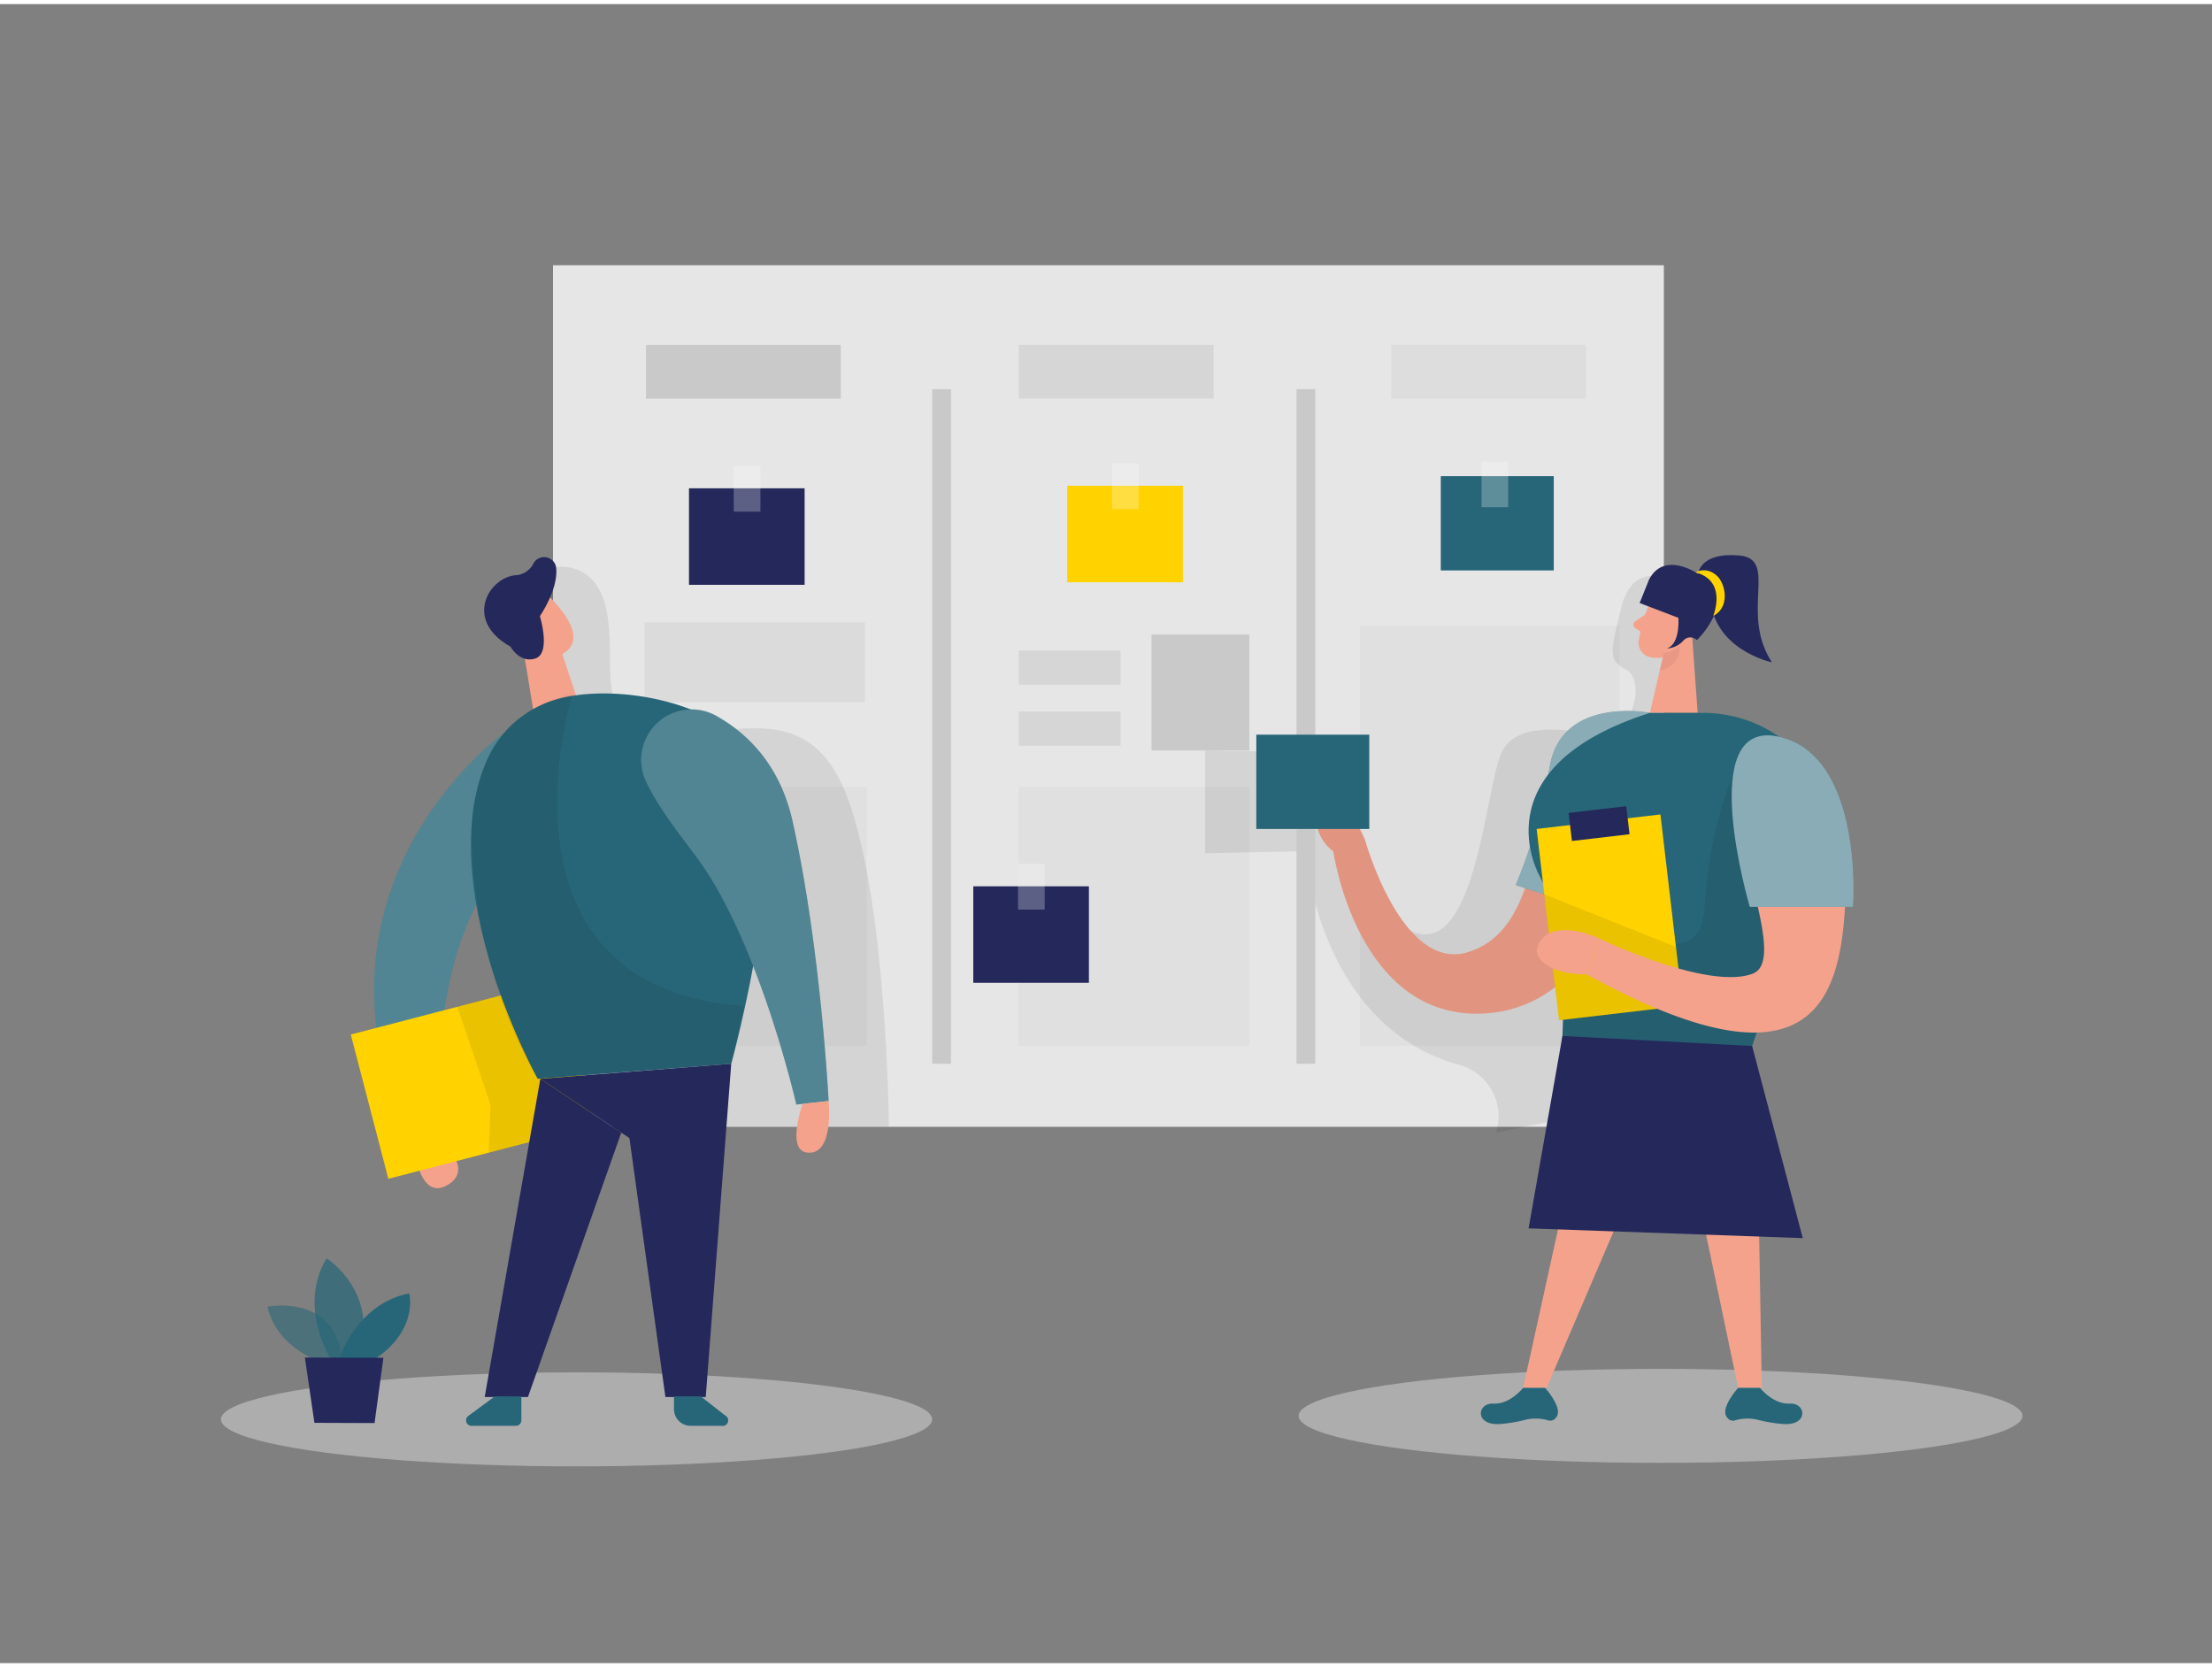 <svg id="Layer_1" data-name="Layer 1" xmlns="http://www.w3.org/2000/svg" viewBox="0 0 400 300" width="406" height="306" class="illustration styles_illustrationTablet__1DWOa"><rect x="0" y="0" width="400" height="300" fill="#808080" stroke="none"/><path d="M74.65,205.26s.77,11.31,6.13,8.37-1.35-8.37-1.35-8.37Z" fill="#f4a28c"></path><rect x="100" y="47.23" width="200.88" height="155.79" fill="#e6e6e6"></rect><rect x="116.57" y="111.8" width="39.83" height="14.41" fill="#c9c9c9" opacity="0.39"></rect><rect x="184.14" y="141.59" width="41.8" height="46.81" fill="#c9c9c9" opacity="0.2"></rect><rect x="114.95" y="141.59" width="41.8" height="46.81" fill="#c9c9c9" opacity="0.2"></rect><rect x="245.91" y="112.45" width="46.92" height="75.95" fill="#c9c9c9" opacity="0.2"></rect><path d="M100.56,101.83s7.83-1.53,9.33,9-2.59,18.71,9.66,20.59,26.56-7,33.71,12.08S160.74,203,160.74,203h-34l-31-79.67Z" opacity="0.08"></path><ellipse cx="104.26" cy="255.92" rx="64.31" ry="8.5" fill="#e6e6e6" opacity="0.45"></ellipse><ellipse cx="300.28" cy="255.29" rx="65.45" ry="8.5" fill="#e6e6e6" opacity="0.45"></ellipse><path d="M58.73,245.8s-8.51-2.33-10.37-10.25c0,0,13.2-2.67,13.57,10.95Z" fill="#276678" opacity="0.58"></path><path d="M59.78,245s-6-9.4-.72-18.2c0,0,10,6.37,5.58,18.22Z" fill="#276678" opacity="0.73"></path><path d="M61.31,245S64.45,235,74,233.14c0,0,1.78,6.45-6.15,11.85Z" fill="#276678"></path><polygon points="55.13 244.74 56.86 256.55 67.73 256.59 69.33 244.79 55.13 244.74" fill="#24285b"></polygon><path d="M91.19,131.77s-38,27-17.43,73.49h5.67s-3-33.73,11.76-49.7S91.19,131.77,91.19,131.77Z" fill="#276678"></path><path d="M91.19,131.77s-38,27-17.43,73.49h5.67s-3-33.73,11.76-49.7S91.19,131.77,91.19,131.77Z" fill="#fff" opacity="0.2"></path><polygon points="101.56 117.19 104.79 126.89 97.11 131.77 94.35 114.96 101.56 117.19" fill="#f4a28c"></polygon><path d="M92.1,109.09a4.75,4.75,0,0,1,7.85-1.31c2.57,2.74,5.67,7.1,2.17,9.47-5.36,3.64-10.28-3.15-10.28-3.15A8.71,8.71,0,0,1,92.1,109.09Z" fill="#f4a28c"></path><path d="M96.7,111.53s-1.75-1.46-2.54.61,2.3,3.08,3.22,2S96.7,111.53,96.7,111.53Z" fill="#f4a28c"></path><rect x="66.22" y="181.02" width="38.68" height="26.96" transform="translate(-46.25 27.83) rotate(-14.59)" fill="#ffd200"></rect><polygon points="82.7 181.32 88.7 198.99 88.38 207.7 97 205.51 100.83 189.81 90.39 179.31 82.7 181.32" opacity="0.08"></polygon><path d="M88.15,136.53a19.62,19.62,0,0,1,12.31-10.75c10.43-3.13,29.63.3,35.49,10.06,8,13.35-3.72,55.78-3.72,55.78l-35,2.72S77.9,159.57,88.15,136.53Z" fill="#276678"></path><polygon points="132.23 191.62 127.62 251.88 120.33 251.88 113.82 205.06 97.71 194.34 132.23 191.62" fill="#24285b"></polygon><polygon points="97.71 194.34 87.65 251.88 95.47 251.88 112.34 204.08 97.71 194.34" fill="#24285b"></polygon><rect x="208.23" y="113.99" width="17.7" height="20.98" fill="#c9c9c9"></rect><path d="M103.49,124.87s-16.39,52.8,31,56.3l-2.21,10.45-35,2.72S84.83,175,85.35,147.71c0,0,.3-13.47,9.78-19.42A21.27,21.27,0,0,1,103.49,124.87Z" opacity="0.08"></path><path d="M89.48,251.76l-4.7,3.47a1,1,0,0,0,.61,1.86h7.89a1,1,0,0,0,1-1v-4.3Z" fill="#276678"></path><path d="M126.71,251.76l4.43,3.46a1,1,0,0,1-.65,1.87h-5.61a3,3,0,0,1-3-3v-2.34Z" fill="#276678"></path><path d="M92.3,116.18s1.71,3.1,4.54,2.14.79-7.65.79-7.65,3.42-4.93,2.93-8.84a2.2,2.2,0,0,0-4.17-.54,3.88,3.88,0,0,1-3.29,2C88.29,103.85,83.87,111.45,92.3,116.18Z" fill="#24285b"></path><path d="M116.8,140.51a9.12,9.12,0,0,1,12.8-11.76c5.72,3.23,11.48,8.95,13.73,19.05,5.11,22.85,6.51,50.55,6.51,50.55L144,199s-6.46-28.47-17.49-44C123.84,151.33,119.07,145.5,116.8,140.51Z" fill="#276678"></path><path d="M116.8,140.51a9.12,9.12,0,0,1,12.8-11.76c5.72,3.23,11.48,8.95,13.73,19.05,5.11,22.85,6.51,50.55,6.51,50.55L144,199s-6.46-28.47-17.49-44C123.84,151.33,119.07,145.5,116.8,140.51Z" fill="#fff" opacity="0.2"></path><path d="M145.14,198.86s-3,8.36.79,8.82c5,.59,3.91-9.33,3.91-9.33Z" fill="#f4a28c"></path><path d="M303.09,197.36s1.83-86-3.59-93.84c0,0-4.7-1.34-6.38,5.83s-2.6,9.22.9,11,1.66,11.64-4.71,11.4-14.47-2.2-17.59,3.2-4.76,40.5-17.78,31.94-12.75-31.6-12.75-31.6L217.93,135v18.55l18.1-.36s2.33,31.56,27.78,38.61a9.66,9.66,0,0,1,6.72,12.28" opacity="0.08"></path><path d="M298.35,128.17s-14.8-2-17.77,10.39-3.39,29.49-15.28,32.92-18.46-20.35-18.46-20.35-2.76-6.67-5.73-7.58-5.1,5.67,0,9.7c0,0,4.29,30.35,27.08,29.29S298.35,150.19,298.35,128.17Z" fill="#f4a28c"></path><path d="M298.35,128.17s-14.8-2-17.77,10.39-3.39,29.49-15.28,32.92-18.46-20.35-18.46-20.35-2.76-6.67-5.73-7.58-5.1,5.67,0,9.7c0,0,4.29,30.35,27.08,29.29S298.35,150.19,298.35,128.17Z" opacity="0.08"></path><path d="M298.35,128.17s-15.88-3.14-18.11,9.7a96.22,96.22,0,0,1-6.16,21.44l12.14,3.93Z" fill="#276678"></path><path d="M298.35,128.17s-15.88-3.14-18.11,9.7a96.22,96.22,0,0,1-6.16,21.44l12.14,3.93Z" fill="#fff" opacity="0.46"></path><path d="M299,106.66a33.46,33.46,0,0,0-2.68,8.5,2.7,2.7,0,0,0,2.41,3,6,6,0,0,0,5.92-2.59l3.13-3.84a4.81,4.81,0,0,0-.2-5.56C305.53,103,300.29,103.64,299,106.66Z" fill="#f4a28c"></path><polygon points="305.87 112.57 306.99 128.17 298.35 128.17 300.94 117.1 305.87 112.57" fill="#f4a28c"></polygon><path d="M297.61,110.32l-1.88,1.26a.77.77,0,0,0,0,1.3l1.59,1Z" fill="#f4a28c"></path><path d="M300.86,117.42a5.84,5.84,0,0,0,2.82-1.35s.56,3.38-3.56,4.52Z" fill="#ce8172" opacity="0.31"></path><path d="M303.47,112.36s.76-1.92,2.16-1.23.33,3.47-1.75,3Z" fill="#f4a28c"></path><polygon points="282.74 217.01 275.43 250.23 279.68 250.23 293.9 217.01 282.74 217.01" fill="#f4a28c"></polygon><polygon points="306.52 212.98 314.31 250.23 318.59 250.23 317.94 212.71 306.52 212.98" fill="#f4a28c"></polygon><path d="M275.43,250.23s-2.36,3-5.38,2.84-3.46,4.12,1.4,3.68a27.09,27.09,0,0,0,4.47-.77,8,8,0,0,1,4.1.14,1.28,1.28,0,0,0,1.38-.55c1.38-1.62-2-5.34-2-5.34Z" fill="#276678"></path><path d="M318.27,250.23s2.36,3,5.38,2.84,3.46,4.12-1.39,3.68a27.43,27.43,0,0,1-4.48-.77,8,8,0,0,0-4.09.14,1.28,1.28,0,0,1-1.38-.55c-1.38-1.62,2-5.34,2-5.34Z" fill="#276678"></path><path d="M298.35,128.17H307s.59,0,1.61,0c18.85.6,29.8,21.54,19.79,37.52-5.57,8.89-12.21,20.87-12.66,28L282.14,192s2.55-21.79-3.68-34.24C278.46,157.78,267,138.18,298.35,128.17Z" fill="#276678"></path><path d="M313.36,139.58s-4.18,8.64-5.17,24.17-24.57-2.81-24.57-2.81l-1.08,25.65,34.3,1.81,2.85-10.4S328.69,161.91,313.36,139.58Z" opacity="0.08"></path><rect x="279.8" y="147.75" width="22.54" height="34.83" transform="translate(599.4 295.33) rotate(173.32)" fill="#ffd200"></rect><rect x="283.91" y="145.66" width="10.49" height="5.11" transform="translate(593.6 261.76) rotate(173.32)" fill="#24285b"></rect><polygon points="282.54 186.59 316.84 188.4 326 223.15 276.42 221.38 282.54 186.59" fill="#24285b"></polygon><polygon points="279.24 160.98 303.05 170.48 304.3 181.16 281.91 183.78 279.24 160.98" opacity="0.08"></polygon><path d="M313.64,141.24a7.31,7.31,0,0,1,12.95-4.93,31.35,31.35,0,0,1,7.24,20.87c-.28,20.33-3,42.34-46.88,18.29l2.36-6.45s19.47,9.36,27.6,6.32C322.89,173.11,314.26,155.2,313.64,141.24Z" fill="#f4a28c"></path><path d="M289.31,169s-7.31-3.47-10.42,0,1.84,6.59,8.06,6.45Z" fill="#f4a28c"></path><path d="M298.19,104.09l-1.69,4.21,7,2.68s.4,4.69-2.07,5.54a4.27,4.27,0,0,0,3-1.45,1.67,1.67,0,0,1,2.33-.14l.09.07a14.94,14.94,0,0,0,4.05-7.17c.8-4.14-3.81-4.78-3.81-4.78S300.93,98.75,298.19,104.09Z" fill="#24285b"></path><path d="M307.06,103.05s.31-4,7.47-3.34,0,10.31,5.89,19.32c0,0-10.82-2.29-11.14-12Z" fill="#24285b"></path><path d="M306.61,102.77a3.17,3.17,0,0,1,3.46.29c2,1.29,2.92,6-.27,7.58C309.8,110.64,312.45,104.3,306.61,102.77Z" fill="#ffd200"></path><path d="M316.42,163.24H335.1s2-27.27-13.41-30.76S316.42,163.24,316.42,163.24Z" fill="#276678"></path><rect x="234.45" y="69.64" width="3.4" height="121.98" fill="#c9c9c9"></rect><path d="M316.42,163.24H335.1s2-27.27-13.41-30.76S316.42,163.24,316.42,163.24Z" fill="#fff" opacity="0.46"></path><rect x="227.18" y="132.11" width="20.43" height="17.05" transform="translate(474.79 281.27) rotate(-180)" fill="#276678"></rect><rect x="260.54" y="85.36" width="20.43" height="17.05" transform="translate(541.51 187.77) rotate(-180)" fill="#276678"></rect><rect x="124.59" y="87.56" width="20.91" height="17.45" transform="translate(270.09 192.57) rotate(-180)" fill="#24285b"></rect><rect x="132.69" y="83.53" width="4.82" height="8.25" fill="#fff" opacity="0.26"></rect><rect x="175.99" y="159.53" width="20.91" height="17.45" transform="translate(372.9 336.51) rotate(-180)" fill="#24285b"></rect><rect x="184.09" y="155.49" width="4.82" height="8.25" fill="#fff" opacity="0.26"></rect><rect x="192.98" y="87.1" width="20.91" height="17.45" transform="translate(406.88 191.65) rotate(-180)" fill="#ffd200"></rect><rect x="201.08" y="83.06" width="4.82" height="8.25" fill="#fff" opacity="0.26"></rect><rect x="267.91" y="82.72" width="4.82" height="8.25" fill="#fff" opacity="0.26"></rect><rect x="168.57" y="69.64" width="3.4" height="121.98" fill="#c9c9c9"></rect><rect x="116.82" y="61.64" width="35.23" height="9.7" fill="#c9c9c9"></rect><rect x="184.23" y="61.64" width="35.23" height="9.7" fill="#c9c9c9" opacity="0.58"></rect><rect x="251.56" y="61.64" width="35.23" height="9.7" fill="#c9c9c9" opacity="0.3"></rect><rect x="184.23" y="116.88" width="18.39" height="6.19" fill="#c9c9c9" opacity="0.58"></rect><rect x="184.23" y="127.93" width="18.39" height="6.19" fill="#c9c9c9" opacity="0.58"></rect></svg>